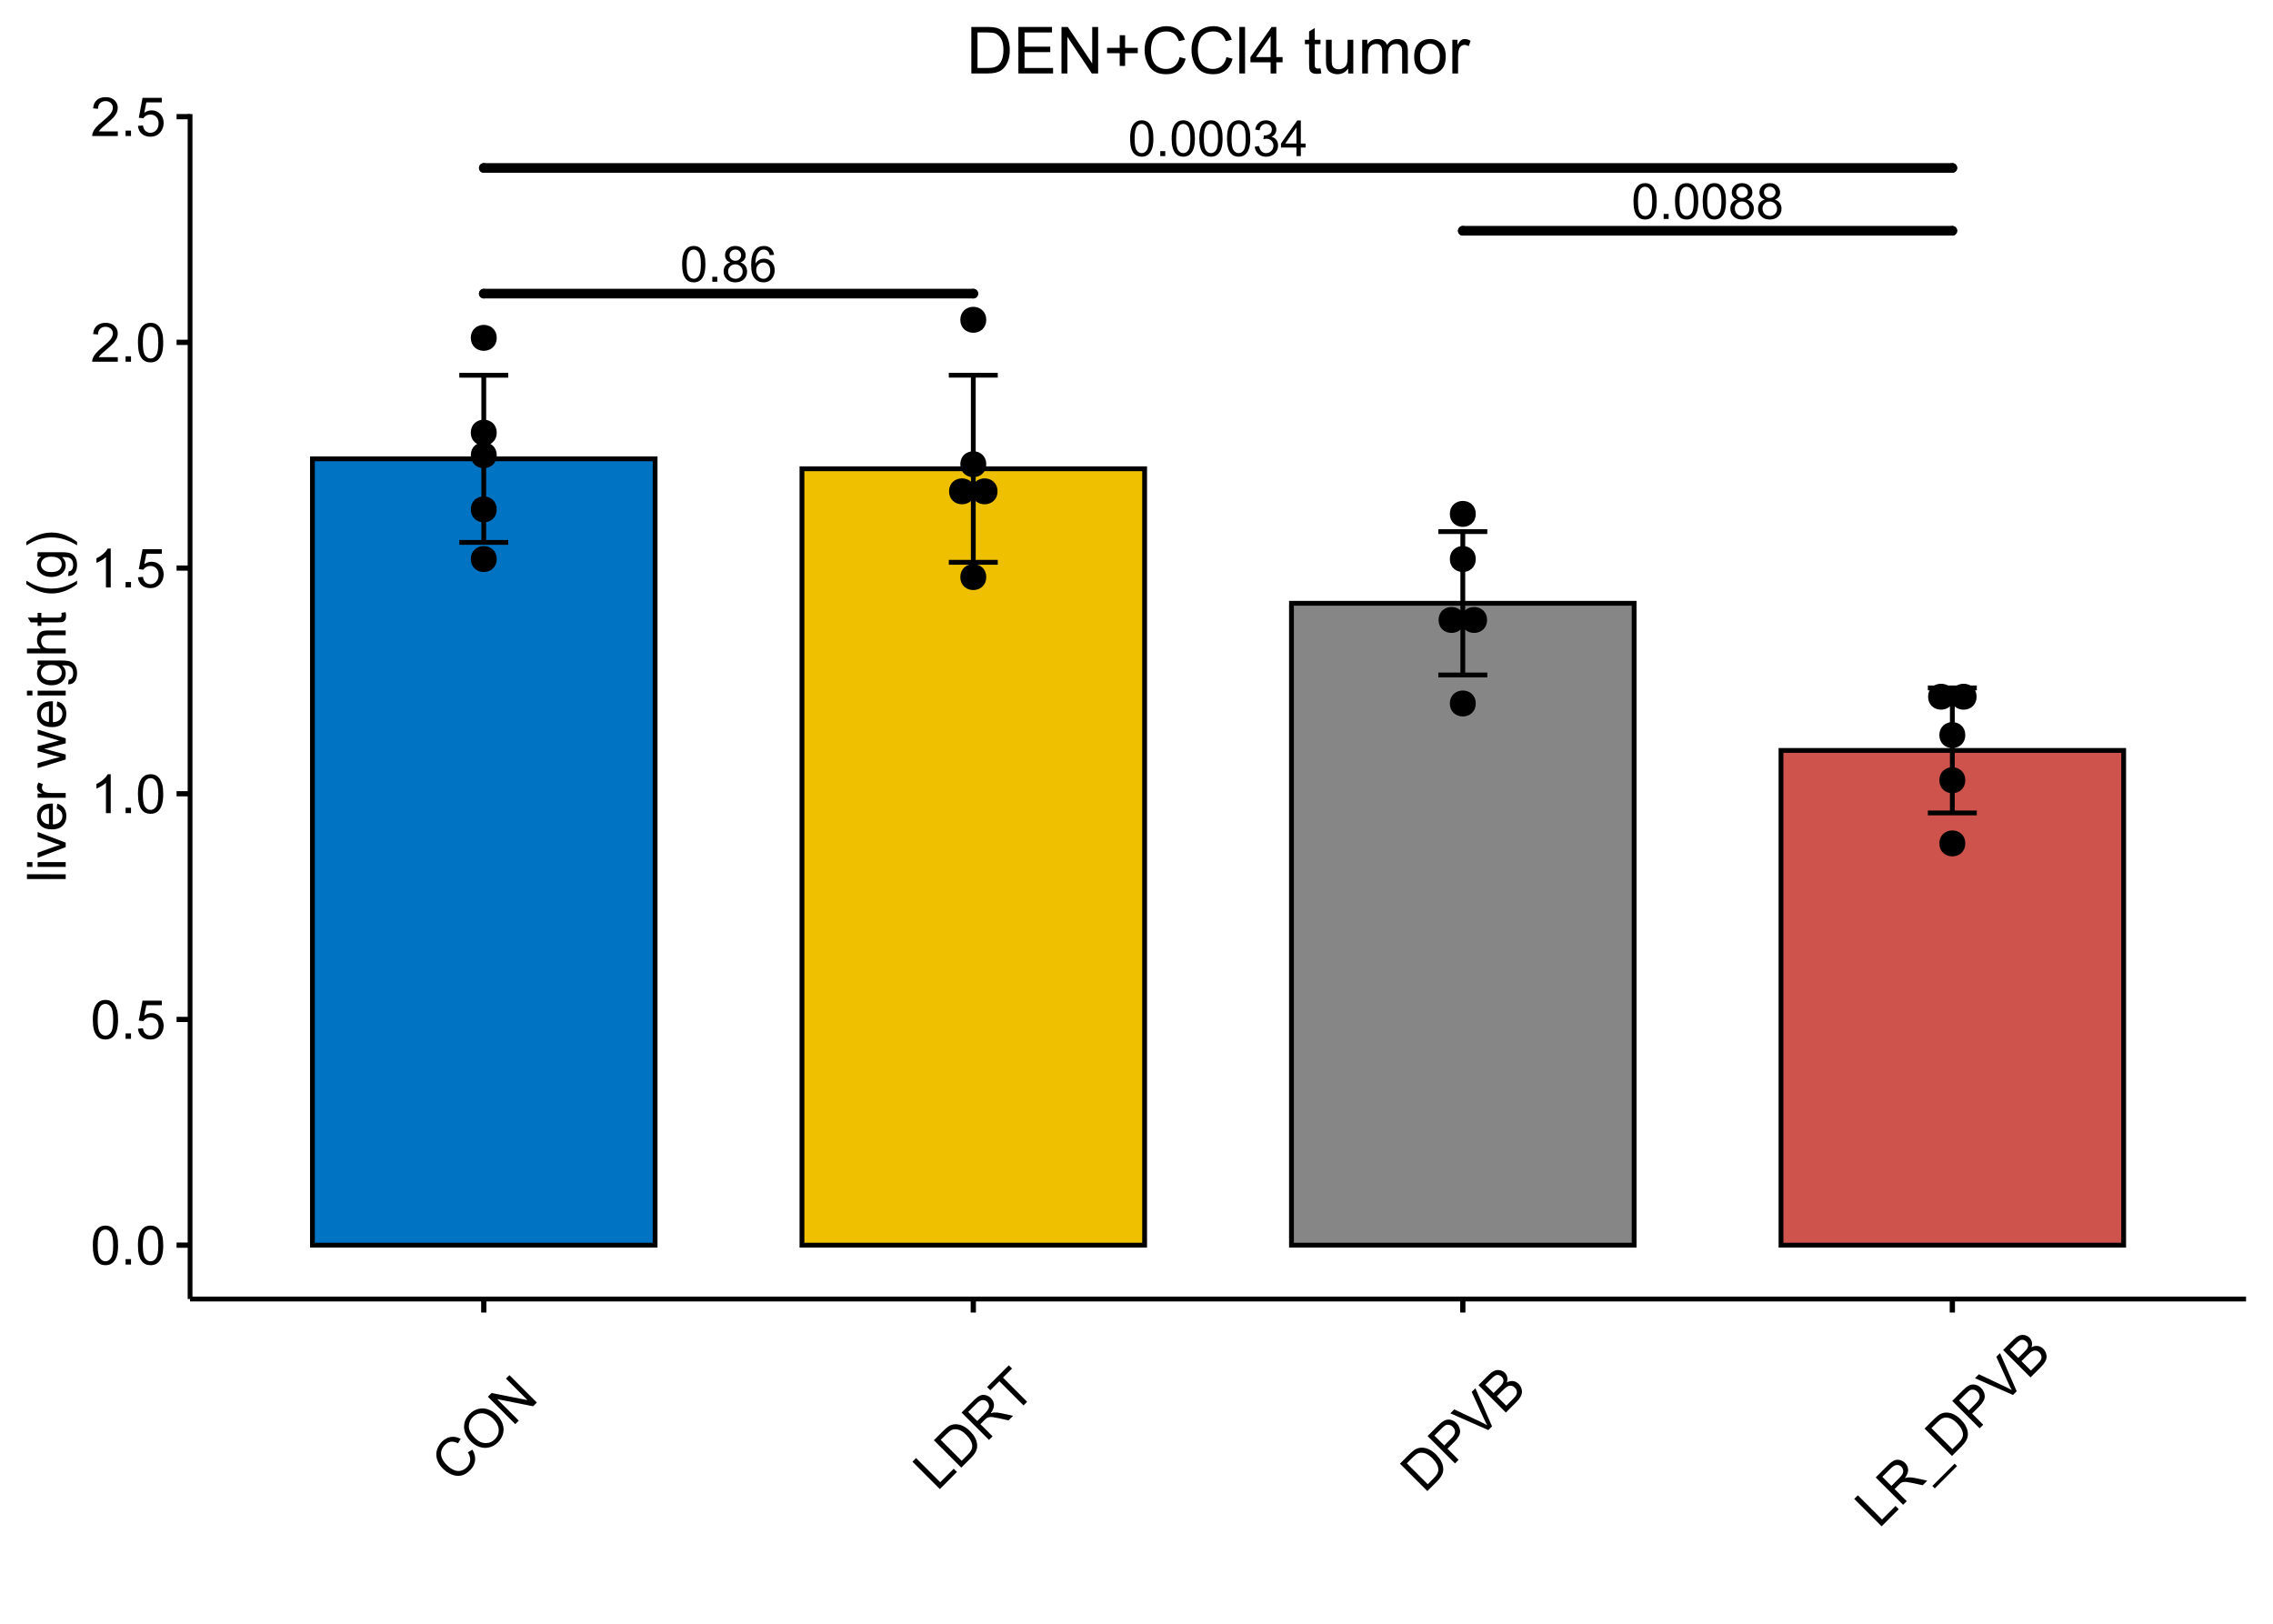 <?xml version="1.0" encoding="UTF-8"?>
<svg xmlns="http://www.w3.org/2000/svg" xmlns:xlink="http://www.w3.org/1999/xlink" width="504pt" height="360pt" viewBox="0 0 504 360" version="1.1">
<defs>
<g>
<symbol overflow="visible" id="glyph0-0">
<path style="stroke:none;" d="M 1.379 0 L 1.379 -6.898 L 6.898 -6.898 L 6.898 0 Z M 1.551 -0.172 L 6.727 -0.172 L 6.727 -6.727 L 1.551 -6.727 Z M 1.551 -0.172 "/>
</symbol>
<symbol overflow="visible" id="glyph0-1">
<path style="stroke:none;" d="M 0.457 -3.898 C 0.457 -4.828 0.551 -5.582 0.746 -6.152 C 0.934 -6.723 1.219 -7.16 1.602 -7.469 C 1.977 -7.777 2.457 -7.934 3.035 -7.934 C 3.457 -7.934 3.828 -7.848 4.148 -7.676 C 4.469 -7.504 4.73 -7.258 4.941 -6.938 C 5.145 -6.617 5.309 -6.227 5.434 -5.766 C 5.551 -5.305 5.613 -4.68 5.613 -3.898 C 5.613 -2.969 5.516 -2.223 5.324 -1.652 C 5.133 -1.082 4.848 -0.641 4.469 -0.332 C 4.09 -0.023 3.613 0.129 3.035 0.133 C 2.27 0.129 1.668 -0.141 1.238 -0.684 C 0.715 -1.34 0.457 -2.41 0.457 -3.898 Z M 1.457 -3.898 C 1.453 -2.598 1.605 -1.734 1.91 -1.309 C 2.215 -0.875 2.59 -0.66 3.035 -0.664 C 3.48 -0.66 3.852 -0.875 4.156 -1.309 C 4.457 -1.738 4.609 -2.602 4.613 -3.898 C 4.609 -5.195 4.457 -6.059 4.156 -6.488 C 3.852 -6.914 3.477 -7.129 3.023 -7.133 C 2.578 -7.129 2.223 -6.941 1.957 -6.566 C 1.621 -6.082 1.453 -5.191 1.457 -3.898 Z M 1.457 -3.898 "/>
</symbol>
<symbol overflow="visible" id="glyph0-2">
<path style="stroke:none;" d="M 1.004 0 L 1.004 -1.105 L 2.109 -1.105 L 2.109 0 Z M 1.004 0 "/>
</symbol>
<symbol overflow="visible" id="glyph0-3">
<path style="stroke:none;" d="M 1.953 -4.285 C 1.547 -4.43 1.25 -4.641 1.055 -4.914 C 0.859 -5.184 0.762 -5.512 0.766 -5.898 C 0.762 -6.469 0.969 -6.949 1.383 -7.344 C 1.797 -7.734 2.348 -7.934 3.035 -7.934 C 3.723 -7.934 4.277 -7.73 4.699 -7.332 C 5.121 -6.93 5.332 -6.445 5.332 -5.871 C 5.332 -5.504 5.234 -5.184 5.043 -4.914 C 4.848 -4.641 4.555 -4.43 4.168 -4.285 C 4.648 -4.121 5.02 -3.867 5.273 -3.52 C 5.527 -3.164 5.652 -2.742 5.656 -2.258 C 5.652 -1.578 5.414 -1.012 4.938 -0.555 C 4.457 -0.098 3.828 0.129 3.051 0.133 C 2.27 0.129 1.641 -0.098 1.164 -0.559 C 0.684 -1.016 0.445 -1.594 0.449 -2.285 C 0.445 -2.797 0.574 -3.227 0.84 -3.574 C 1.098 -3.922 1.469 -4.156 1.953 -4.285 Z M 1.758 -5.93 C 1.758 -5.555 1.875 -5.246 2.117 -5.012 C 2.355 -4.77 2.668 -4.652 3.055 -4.656 C 3.426 -4.652 3.734 -4.77 3.973 -5.008 C 4.211 -5.242 4.328 -5.531 4.332 -5.875 C 4.328 -6.23 4.207 -6.531 3.961 -6.773 C 3.715 -7.016 3.41 -7.137 3.047 -7.137 C 2.676 -7.137 2.367 -7.016 2.125 -6.781 C 1.879 -6.539 1.758 -6.258 1.758 -5.93 Z M 1.445 -2.281 C 1.441 -2 1.508 -1.734 1.641 -1.477 C 1.773 -1.219 1.969 -1.016 2.227 -0.875 C 2.484 -0.73 2.762 -0.66 3.062 -0.664 C 3.523 -0.66 3.906 -0.809 4.211 -1.109 C 4.512 -1.406 4.664 -1.785 4.664 -2.246 C 4.664 -2.711 4.508 -3.098 4.195 -3.406 C 3.883 -3.707 3.492 -3.859 3.031 -3.863 C 2.57 -3.859 2.191 -3.711 1.895 -3.41 C 1.59 -3.109 1.441 -2.73 1.445 -2.281 Z M 1.445 -2.281 "/>
</symbol>
<symbol overflow="visible" id="glyph0-4">
<path style="stroke:none;" d="M 5.492 -5.969 L 4.527 -5.891 C 4.438 -6.27 4.316 -6.547 4.16 -6.723 C 3.898 -6.996 3.574 -7.137 3.191 -7.137 C 2.879 -7.137 2.609 -7.051 2.379 -6.879 C 2.07 -6.652 1.828 -6.324 1.652 -5.902 C 1.477 -5.473 1.383 -4.863 1.379 -4.074 C 1.609 -4.426 1.895 -4.691 2.234 -4.867 C 2.57 -5.035 2.926 -5.121 3.301 -5.125 C 3.941 -5.121 4.492 -4.883 4.949 -4.41 C 5.402 -3.934 5.629 -3.32 5.633 -2.566 C 5.629 -2.066 5.523 -1.602 5.312 -1.18 C 5.098 -0.75 4.805 -0.426 4.43 -0.203 C 4.055 0.02 3.629 0.129 3.16 0.133 C 2.348 0.129 1.688 -0.164 1.18 -0.758 C 0.664 -1.348 0.41 -2.328 0.414 -3.699 C 0.41 -5.223 0.691 -6.332 1.262 -7.027 C 1.75 -7.629 2.414 -7.934 3.25 -7.934 C 3.871 -7.934 4.379 -7.758 4.777 -7.41 C 5.172 -7.062 5.41 -6.582 5.492 -5.969 Z M 1.531 -2.559 C 1.527 -2.223 1.598 -1.902 1.742 -1.602 C 1.883 -1.293 2.082 -1.062 2.34 -0.902 C 2.59 -0.742 2.859 -0.66 3.145 -0.664 C 3.551 -0.66 3.902 -0.828 4.199 -1.16 C 4.492 -1.488 4.641 -1.938 4.641 -2.508 C 4.641 -3.051 4.492 -3.48 4.203 -3.797 C 3.91 -4.109 3.547 -4.266 3.105 -4.27 C 2.668 -4.266 2.293 -4.109 1.988 -3.797 C 1.68 -3.48 1.527 -3.066 1.531 -2.559 Z M 1.531 -2.559 "/>
</symbol>
<symbol overflow="visible" id="glyph0-5">
<path style="stroke:none;" d="M 0.465 -2.086 L 1.434 -2.215 C 1.543 -1.664 1.73 -1.266 2 -1.027 C 2.266 -0.781 2.594 -0.66 2.98 -0.664 C 3.434 -0.66 3.82 -0.82 4.137 -1.137 C 4.449 -1.453 4.605 -1.844 4.609 -2.312 C 4.605 -2.754 4.461 -3.121 4.172 -3.414 C 3.879 -3.699 3.508 -3.844 3.062 -3.848 C 2.875 -3.844 2.648 -3.809 2.379 -3.742 L 2.484 -4.594 C 2.547 -4.586 2.598 -4.582 2.641 -4.582 C 3.051 -4.582 3.422 -4.688 3.758 -4.906 C 4.086 -5.117 4.254 -5.449 4.254 -5.902 C 4.254 -6.254 4.133 -6.551 3.891 -6.785 C 3.648 -7.02 3.336 -7.137 2.961 -7.137 C 2.578 -7.137 2.266 -7.016 2.016 -6.781 C 1.766 -6.539 1.602 -6.184 1.531 -5.715 L 0.562 -5.887 C 0.68 -6.535 0.945 -7.039 1.367 -7.398 C 1.785 -7.754 2.309 -7.934 2.938 -7.934 C 3.367 -7.934 3.766 -7.84 4.129 -7.656 C 4.488 -7.469 4.766 -7.215 4.961 -6.898 C 5.152 -6.578 5.25 -6.242 5.25 -5.883 C 5.25 -5.539 5.156 -5.227 4.973 -4.945 C 4.789 -4.664 4.52 -4.441 4.16 -4.281 C 4.629 -4.168 4.992 -3.941 5.25 -3.605 C 5.508 -3.262 5.637 -2.84 5.637 -2.336 C 5.637 -1.645 5.383 -1.059 4.883 -0.578 C 4.375 -0.098 3.742 0.141 2.977 0.141 C 2.281 0.141 1.703 -0.066 1.246 -0.48 C 0.789 -0.895 0.527 -1.43 0.465 -2.086 Z M 0.465 -2.086 "/>
</symbol>
<symbol overflow="visible" id="glyph0-6">
<path style="stroke:none;" d="M 3.57 0 L 3.57 -1.891 L 0.141 -1.891 L 0.141 -2.781 L 3.746 -7.902 L 4.539 -7.902 L 4.539 -2.781 L 5.605 -2.781 L 5.605 -1.891 L 4.539 -1.891 L 4.539 0 Z M 3.57 -2.781 L 3.57 -6.344 L 1.094 -2.781 Z M 3.57 -2.781 "/>
</symbol>
<symbol overflow="visible" id="glyph1-0">
<path style="stroke:none;" d="M 1.5 0 L 1.5 -7.5 L 7.5 -7.5 L 7.5 0 Z M 1.688 -0.188 L 7.312 -0.188 L 7.312 -7.312 L 1.688 -7.312 Z M 1.688 -0.188 "/>
</symbol>
<symbol overflow="visible" id="glyph1-1">
<path style="stroke:none;" d="M 0.5 -4.234 C 0.496 -5.246 0.602 -6.062 0.812 -6.688 C 1.02 -7.305 1.328 -7.785 1.742 -8.121 C 2.148 -8.457 2.668 -8.625 3.297 -8.625 C 3.758 -8.625 4.164 -8.531 4.512 -8.348 C 4.855 -8.16 5.141 -7.891 5.371 -7.543 C 5.594 -7.191 5.773 -6.766 5.906 -6.266 C 6.035 -5.762 6.098 -5.086 6.102 -4.234 C 6.098 -3.227 5.996 -2.414 5.789 -1.797 C 5.578 -1.176 5.266 -0.695 4.859 -0.359 C 4.445 -0.02 3.926 0.145 3.297 0.148 C 2.465 0.145 1.816 -0.148 1.348 -0.742 C 0.781 -1.457 0.496 -2.621 0.5 -4.234 Z M 1.582 -4.234 C 1.582 -2.824 1.746 -1.887 2.074 -1.418 C 2.402 -0.949 2.809 -0.715 3.297 -0.719 C 3.777 -0.715 4.184 -0.949 4.52 -1.422 C 4.848 -1.887 5.016 -2.824 5.016 -4.234 C 5.016 -5.648 4.848 -6.59 4.52 -7.055 C 4.184 -7.516 3.773 -7.746 3.289 -7.75 C 2.801 -7.746 2.414 -7.543 2.125 -7.137 C 1.762 -6.613 1.582 -5.645 1.582 -4.234 Z M 1.582 -4.234 "/>
</symbol>
<symbol overflow="visible" id="glyph1-2">
<path style="stroke:none;" d="M 1.09 0 L 1.09 -1.203 L 2.289 -1.203 L 2.289 0 Z M 1.09 0 "/>
</symbol>
<symbol overflow="visible" id="glyph1-3">
<path style="stroke:none;" d="M 0.5 -2.25 L 1.605 -2.344 C 1.684 -1.805 1.871 -1.398 2.176 -1.125 C 2.473 -0.852 2.836 -0.715 3.258 -0.719 C 3.766 -0.715 4.195 -0.906 4.547 -1.293 C 4.898 -1.672 5.074 -2.18 5.074 -2.82 C 5.074 -3.414 4.902 -3.891 4.566 -4.242 C 4.227 -4.59 3.785 -4.762 3.242 -4.766 C 2.898 -4.762 2.594 -4.684 2.32 -4.531 C 2.047 -4.375 1.832 -4.176 1.676 -3.93 L 0.688 -4.062 L 1.516 -8.473 L 5.789 -8.473 L 5.789 -7.465 L 2.359 -7.465 L 1.898 -5.156 C 2.414 -5.516 2.953 -5.695 3.523 -5.695 C 4.27 -5.695 4.902 -5.434 5.422 -4.914 C 5.934 -4.395 6.191 -3.727 6.195 -2.914 C 6.191 -2.133 5.965 -1.461 5.516 -0.898 C 4.961 -0.199 4.211 0.145 3.258 0.148 C 2.477 0.145 1.836 -0.07 1.344 -0.508 C 0.844 -0.941 0.562 -1.523 0.5 -2.25 Z M 0.5 -2.25 "/>
</symbol>
<symbol overflow="visible" id="glyph1-4">
<path style="stroke:none;" d="M 4.469 0 L 3.414 0 L 3.414 -6.719 C 3.16 -6.477 2.828 -6.234 2.414 -5.996 C 2 -5.75 1.629 -5.57 1.305 -5.449 L 1.305 -6.469 C 1.895 -6.742 2.41 -7.078 2.852 -7.477 C 3.293 -7.871 3.605 -8.254 3.789 -8.625 L 4.469 -8.625 Z M 4.469 0 "/>
</symbol>
<symbol overflow="visible" id="glyph1-5">
<path style="stroke:none;" d="M 6.039 -1.016 L 6.039 0 L 0.363 0 C 0.355 -0.254 0.395 -0.496 0.484 -0.734 C 0.629 -1.117 0.859 -1.5 1.18 -1.875 C 1.492 -2.25 1.953 -2.684 2.562 -3.176 C 3.492 -3.941 4.125 -4.547 4.453 -4.992 C 4.781 -5.438 4.945 -5.859 4.945 -6.266 C 4.945 -6.68 4.793 -7.031 4.496 -7.32 C 4.191 -7.602 3.805 -7.746 3.328 -7.75 C 2.82 -7.746 2.414 -7.594 2.109 -7.293 C 1.805 -6.984 1.648 -6.562 1.648 -6.031 L 0.562 -6.141 C 0.633 -6.945 0.91 -7.559 1.398 -7.988 C 1.879 -8.41 2.531 -8.625 3.352 -8.625 C 4.172 -8.625 4.824 -8.395 5.309 -7.938 C 5.789 -7.48 6.027 -6.914 6.031 -6.242 C 6.027 -5.895 5.957 -5.559 5.82 -5.227 C 5.676 -4.891 5.441 -4.539 5.117 -4.176 C 4.789 -3.805 4.25 -3.301 3.492 -2.664 C 2.859 -2.129 2.453 -1.77 2.273 -1.582 C 2.094 -1.395 1.945 -1.203 1.828 -1.016 Z M 6.039 -1.016 "/>
</symbol>
<symbol overflow="visible" id="glyph2-0">
<path style="stroke:none;" d="M 1.062 -1.062 L -4.242 -6.363 L 0 -10.605 L 5.305 -5.305 Z M 1.062 -1.324 L 5.039 -5.305 L 0 -10.34 L -3.977 -6.363 Z M 1.062 -1.324 "/>
</symbol>
<symbol overflow="visible" id="glyph2-1">
<path style="stroke:none;" d="M 2.859 -7.117 L 3.867 -7.719 C 4.355 -6.887 4.555 -6.082 4.465 -5.297 C 4.371 -4.512 4.008 -3.801 3.379 -3.172 C 2.723 -2.516 2.059 -2.117 1.383 -1.977 C 0.703 -1.828 0.008 -1.902 -0.711 -2.199 C -1.426 -2.488 -2.078 -2.926 -2.66 -3.504 C -3.293 -4.137 -3.723 -4.809 -3.953 -5.523 C -4.18 -6.234 -4.191 -6.938 -3.992 -7.629 C -3.789 -8.316 -3.422 -8.93 -2.887 -9.469 C -2.277 -10.074 -1.613 -10.43 -0.891 -10.535 C -0.168 -10.641 0.555 -10.492 1.281 -10.098 L 0.676 -9.121 C 0.09 -9.418 -0.434 -9.535 -0.902 -9.469 C -1.371 -9.402 -1.809 -9.164 -2.215 -8.762 C -2.684 -8.293 -2.961 -7.793 -3.051 -7.254 C -3.141 -6.715 -3.062 -6.191 -2.812 -5.691 C -2.562 -5.184 -2.234 -4.734 -1.836 -4.34 C -1.316 -3.82 -0.793 -3.445 -0.258 -3.211 C 0.277 -2.977 0.797 -2.922 1.309 -3.047 C 1.812 -3.172 2.254 -3.422 2.625 -3.797 C 3.074 -4.242 3.324 -4.75 3.379 -5.328 C 3.43 -5.898 3.258 -6.496 2.859 -7.117 Z M 2.859 -7.117 "/>
</symbol>
<symbol overflow="visible" id="glyph2-2">
<path style="stroke:none;" d="M -2.547 -3.367 C -3.551 -4.371 -4.07 -5.43 -4.102 -6.547 C -4.133 -7.656 -3.719 -8.641 -2.863 -9.5 C -2.301 -10.055 -1.66 -10.426 -0.945 -10.613 C -0.227 -10.793 0.484 -10.766 1.203 -10.523 C 1.914 -10.281 2.578 -9.855 3.191 -9.246 C 3.805 -8.629 4.23 -7.953 4.469 -7.223 C 4.707 -6.484 4.723 -5.766 4.52 -5.062 C 4.309 -4.355 3.941 -3.738 3.418 -3.211 C 2.84 -2.637 2.191 -2.262 1.469 -2.09 C 0.742 -1.914 0.027 -1.949 -0.684 -2.199 C -1.391 -2.441 -2.012 -2.832 -2.547 -3.367 Z M -1.707 -4.184 C -0.973 -3.449 -0.203 -3.066 0.613 -3.043 C 1.426 -3.012 2.129 -3.297 2.727 -3.895 C 3.328 -4.496 3.613 -5.207 3.582 -6.023 C 3.543 -6.84 3.137 -7.637 2.359 -8.422 C 1.863 -8.914 1.348 -9.262 0.812 -9.465 C 0.273 -9.664 -0.254 -9.707 -0.777 -9.59 C -1.301 -9.469 -1.766 -9.211 -2.168 -8.812 C -2.734 -8.242 -3.027 -7.555 -3.047 -6.758 C -3.066 -5.953 -2.617 -5.098 -1.707 -4.184 Z M -1.707 -4.184 "/>
</symbol>
<symbol overflow="visible" id="glyph2-3">
<path style="stroke:none;" d="M 0.645 -0.645 L -5.426 -6.719 L -4.602 -7.543 L 3.355 -5.965 L -1.414 -10.734 L -0.641 -11.504 L 5.434 -5.434 L 4.605 -4.605 L -3.355 -6.191 L 1.418 -1.418 Z M 0.645 -0.645 "/>
</symbol>
<symbol overflow="visible" id="glyph2-4">
<path style="stroke:none;" d="M 0.621 -0.621 L -5.453 -6.695 L -4.648 -7.5 L 0.707 -2.141 L 3.699 -5.133 L 4.418 -4.418 Z M 0.621 -0.621 "/>
</symbol>
<symbol overflow="visible" id="glyph2-5">
<path style="stroke:none;" d="M 0.656 -0.656 L -5.418 -6.73 L -3.328 -8.82 C -2.852 -9.289 -2.461 -9.621 -2.16 -9.816 C -1.727 -10.082 -1.285 -10.234 -0.832 -10.27 C -0.242 -10.316 0.34 -10.211 0.922 -9.949 C 1.5 -9.688 2.062 -9.285 2.605 -8.746 C 3.062 -8.281 3.418 -7.82 3.668 -7.359 C 3.918 -6.895 4.074 -6.461 4.141 -6.059 C 4.203 -5.656 4.203 -5.285 4.137 -4.953 C 4.07 -4.617 3.93 -4.277 3.719 -3.926 C 3.504 -3.574 3.215 -3.215 2.848 -2.848 Z M 0.742 -2.176 L 2.039 -3.473 C 2.438 -3.871 2.711 -4.223 2.867 -4.527 C 3.016 -4.828 3.094 -5.113 3.098 -5.387 C 3.094 -5.762 2.984 -6.168 2.773 -6.598 C 2.555 -7.027 2.219 -7.469 1.766 -7.93 C 1.125 -8.562 0.535 -8.949 -0.012 -9.082 C -0.559 -9.215 -1.039 -9.188 -1.457 -9.008 C -1.754 -8.871 -2.141 -8.566 -2.621 -8.09 L -3.898 -6.816 Z M 0.742 -2.176 "/>
</symbol>
<symbol overflow="visible" id="glyph2-6">
<path style="stroke:none;" d="M 0.668 -0.668 L -5.406 -6.742 L -2.715 -9.434 C -2.168 -9.973 -1.703 -10.328 -1.316 -10.504 C -0.922 -10.676 -0.504 -10.707 -0.062 -10.602 C 0.383 -10.492 0.77 -10.273 1.105 -9.941 C 1.535 -9.508 1.758 -9.004 1.777 -8.43 C 1.789 -7.855 1.547 -7.238 1.047 -6.574 C 1.359 -6.684 1.621 -6.742 1.836 -6.758 C 2.281 -6.773 2.773 -6.727 3.309 -6.617 L 6.02 -6.02 L 5.008 -5.008 L 2.941 -5.469 C 2.34 -5.594 1.867 -5.68 1.523 -5.727 C 1.18 -5.766 0.906 -5.766 0.711 -5.723 C 0.508 -5.68 0.332 -5.613 0.184 -5.52 C 0.066 -5.445 -0.09 -5.305 -0.293 -5.102 L -1.227 -4.168 L 1.473 -1.473 Z M -1.922 -4.863 L -0.195 -6.594 C 0.172 -6.957 0.418 -7.281 0.551 -7.566 C 0.684 -7.848 0.719 -8.129 0.66 -8.402 C 0.598 -8.676 0.469 -8.91 0.277 -9.109 C -0.012 -9.395 -0.348 -9.527 -0.742 -9.508 C -1.137 -9.48 -1.559 -9.242 -2.008 -8.797 L -3.934 -6.875 Z M -1.922 -4.863 "/>
</symbol>
<symbol overflow="visible" id="glyph2-7">
<path style="stroke:none;" d="M 2.199 -2.199 L -3.156 -7.559 L -5.16 -5.555 L -5.875 -6.273 L -1.062 -11.086 L -0.344 -10.371 L -2.352 -8.359 L 3.004 -3.004 Z M 2.199 -2.199 "/>
</symbol>
<symbol overflow="visible" id="glyph2-8">
<path style="stroke:none;" d="M 0.656 -0.656 L -5.418 -6.73 L -3.129 -9.02 C -2.723 -9.418 -2.395 -9.707 -2.145 -9.887 C -1.797 -10.129 -1.453 -10.285 -1.113 -10.352 C -0.77 -10.41 -0.41 -10.375 -0.039 -10.25 C 0.336 -10.117 0.672 -9.906 0.973 -9.609 C 1.488 -9.09 1.762 -8.484 1.793 -7.801 C 1.82 -7.113 1.402 -6.344 0.547 -5.484 L -1.012 -3.93 L 1.457 -1.457 Z M -1.727 -4.645 L -0.156 -6.215 C 0.363 -6.73 0.633 -7.195 0.656 -7.609 C 0.68 -8.02 0.516 -8.402 0.168 -8.754 C -0.086 -9.008 -0.363 -9.16 -0.676 -9.215 C -0.98 -9.266 -1.27 -9.215 -1.543 -9.066 C -1.707 -8.965 -1.977 -8.734 -2.344 -8.371 L -3.898 -6.816 Z M -1.727 -4.645 "/>
</symbol>
<symbol overflow="visible" id="glyph2-9">
<path style="stroke:none;" d="M 2.391 -2.391 L -6.035 -6.109 L -5.168 -6.98 L 0.824 -4.148 C 1.305 -3.922 1.742 -3.695 2.137 -3.473 C 1.898 -3.895 1.676 -4.336 1.473 -4.793 L -1.301 -10.848 L -0.48 -11.668 L 3.215 -3.215 Z M 2.391 -2.391 "/>
</symbol>
<symbol overflow="visible" id="glyph2-10">
<path style="stroke:none;" d="M 0.621 -0.621 L -5.453 -6.695 L -3.172 -8.973 C -2.703 -9.434 -2.27 -9.746 -1.871 -9.906 C -1.465 -10.059 -1.059 -10.09 -0.645 -9.996 C -0.23 -9.898 0.113 -9.711 0.395 -9.434 C 0.648 -9.172 0.824 -8.855 0.914 -8.488 C 1 -8.117 0.973 -7.719 0.832 -7.297 C 1.309 -7.555 1.773 -7.656 2.23 -7.594 C 2.688 -7.531 3.094 -7.32 3.445 -6.969 C 3.73 -6.68 3.934 -6.355 4.059 -5.996 C 4.18 -5.629 4.219 -5.293 4.18 -4.984 C 4.133 -4.672 4.012 -4.352 3.816 -4.02 C 3.613 -3.684 3.32 -3.32 2.938 -2.938 Z M -2.098 -4.945 L -0.781 -6.262 C -0.422 -6.613 -0.191 -6.891 -0.086 -7.098 C 0.059 -7.359 0.109 -7.613 0.07 -7.859 C 0.031 -8.102 -0.09 -8.332 -0.301 -8.547 C -0.5 -8.746 -0.727 -8.875 -0.98 -8.934 C -1.227 -8.988 -1.469 -8.957 -1.707 -8.836 C -1.941 -8.711 -2.281 -8.43 -2.719 -7.996 L -3.934 -6.781 Z M 0.707 -2.141 L 2.223 -3.656 C 2.477 -3.914 2.648 -4.105 2.738 -4.23 C 2.887 -4.449 2.988 -4.656 3.035 -4.859 C 3.082 -5.059 3.07 -5.273 3.004 -5.504 C 2.938 -5.73 2.809 -5.941 2.613 -6.137 C 2.387 -6.359 2.129 -6.5 1.848 -6.551 C 1.562 -6.602 1.285 -6.559 1.016 -6.422 C 0.738 -6.281 0.41 -6.016 0.023 -5.633 L -1.379 -4.23 Z M 0.707 -2.141 "/>
</symbol>
<symbol overflow="visible" id="glyph2-11">
<path style="stroke:none;" d="M 1.559 1.816 L 1.02 1.277 L 5.961 -3.668 L 6.5 -3.129 Z M 1.559 1.816 "/>
</symbol>
<symbol overflow="visible" id="glyph3-0">
<path style="stroke:none;" d="M 0 -1.5 L -7.5 -1.5 L -7.5 -7.5 L 0 -7.5 Z M -0.188 -1.688 L -0.188 -7.312 L -7.312 -7.312 L -7.312 -1.688 Z M -0.188 -1.688 "/>
</symbol>
<symbol overflow="visible" id="glyph3-1">
<path style="stroke:none;" d="M 0 -0.766 L -8.59 -0.77 L -8.59 -1.824 L 0 -1.82 Z M 0 -0.766 "/>
</symbol>
<symbol overflow="visible" id="glyph3-2">
<path style="stroke:none;" d="M -7.375 -0.797 L -8.59 -0.797 L -8.59 -1.852 L -7.375 -1.852 Z M 0 -0.797 L -6.223 -0.797 L -6.223 -1.852 L 0 -1.852 Z M 0 -0.797 "/>
</symbol>
<symbol overflow="visible" id="glyph3-3">
<path style="stroke:none;" d="M 0 -2.52 L -6.223 -0.152 L -6.223 -1.266 L -2.496 -2.602 C -2.09 -2.746 -1.672 -2.879 -1.242 -3 C -1.57 -3.094 -1.965 -3.223 -2.426 -3.391 L -6.223 -4.773 L -6.223 -5.859 L 0 -3.504 Z M 0 -2.52 "/>
</symbol>
<symbol overflow="visible" id="glyph3-4">
<path style="stroke:none;" d="M -2.004 -5.051 L -1.867 -6.141 C -1.23 -5.969 -0.738 -5.648 -0.387 -5.184 C -0.035 -4.719 0.141 -4.125 0.141 -3.406 C 0.141 -2.492 -0.137 -1.77 -0.699 -1.238 C -1.254 -0.703 -2.043 -0.438 -3.059 -0.441 C -4.105 -0.438 -4.918 -0.707 -5.496 -1.25 C -6.074 -1.785 -6.363 -2.484 -6.363 -3.348 C -6.363 -4.176 -6.078 -4.855 -5.512 -5.383 C -4.945 -5.91 -4.148 -6.176 -3.121 -6.176 C -3.055 -6.176 -2.961 -6.172 -2.84 -6.172 L -2.844 -1.531 C -2.156 -1.566 -1.633 -1.762 -1.27 -2.109 C -0.906 -2.457 -0.727 -2.891 -0.727 -3.41 C -0.727 -3.797 -0.828 -4.125 -1.031 -4.402 C -1.234 -4.672 -1.559 -4.891 -2.004 -5.051 Z M -3.711 -1.59 L -3.707 -5.062 C -4.227 -5.016 -4.621 -4.883 -4.887 -4.664 C -5.293 -4.328 -5.496 -3.891 -5.496 -3.359 C -5.496 -2.871 -5.332 -2.465 -5.008 -2.137 C -4.684 -1.805 -4.25 -1.621 -3.711 -1.59 Z M -3.711 -1.59 "/>
</symbol>
<symbol overflow="visible" id="glyph3-5">
<path style="stroke:none;" d="M 0 -0.781 L -6.223 -0.781 L -6.223 -1.73 L -5.281 -1.73 C -5.719 -1.969 -6.012 -2.191 -6.152 -2.398 C -6.293 -2.602 -6.363 -2.828 -6.363 -3.078 C -6.363 -3.43 -6.25 -3.793 -6.023 -4.16 L -5.047 -3.797 C -5.195 -3.539 -5.273 -3.281 -5.273 -3.023 C -5.273 -2.793 -5.203 -2.586 -5.066 -2.402 C -4.926 -2.219 -4.734 -2.086 -4.488 -2.012 C -4.113 -1.891 -3.703 -1.832 -3.258 -1.836 L 0 -1.836 Z M 0 -0.781 "/>
</symbol>
<symbol overflow="visible" id="glyph3-6">
<path style="stroke:none;" d=""/>
</symbol>
<symbol overflow="visible" id="glyph3-7">
<path style="stroke:none;" d="M 0 -1.938 L -6.223 -0.035 L -6.223 -1.125 L -2.633 -2.117 L -1.293 -2.484 C -1.359 -2.5 -1.789 -2.605 -2.578 -2.805 L -6.223 -3.797 L -6.223 -4.883 L -2.613 -5.812 L -1.422 -6.125 L -2.625 -6.48 L -6.223 -7.547 L -6.223 -8.57 L 0 -6.625 L 0 -5.531 L -3.727 -4.539 L -4.789 -4.301 L 0 -3.039 Z M 0 -1.938 "/>
</symbol>
<symbol overflow="visible" id="glyph3-8">
<path style="stroke:none;" d="M 0.516 -0.598 L 0.668 -1.625 C 0.98 -1.664 1.211 -1.785 1.359 -1.98 C 1.555 -2.242 1.652 -2.598 1.652 -3.055 C 1.652 -3.539 1.555 -3.918 1.359 -4.184 C 1.164 -4.449 0.891 -4.629 0.539 -4.723 C 0.324 -4.777 -0.125 -4.801 -0.812 -4.797 C -0.27 -4.336 0 -3.762 0 -3.078 C 0 -2.219 -0.309 -1.559 -0.926 -1.09 C -1.543 -0.621 -2.281 -0.387 -3.148 -0.387 C -3.738 -0.387 -4.285 -0.492 -4.789 -0.707 C -5.289 -0.922 -5.68 -1.234 -5.953 -1.645 C -6.227 -2.051 -6.363 -2.531 -6.363 -3.082 C -6.363 -3.816 -6.066 -4.422 -5.473 -4.898 L -6.223 -4.898 L -6.223 -5.871 L -0.844 -5.871 C 0.125 -5.871 0.809 -5.77 1.215 -5.574 C 1.617 -5.375 1.938 -5.062 2.176 -4.637 C 2.406 -4.207 2.523 -3.684 2.523 -3.059 C 2.52 -2.316 2.352 -1.715 2.023 -1.258 C 1.688 -0.801 1.188 -0.582 0.516 -0.598 Z M -3.223 -1.473 C -2.406 -1.469 -1.809 -1.633 -1.434 -1.957 C -1.055 -2.281 -0.867 -2.688 -0.871 -3.176 C -0.867 -3.66 -1.055 -4.066 -1.43 -4.395 C -1.805 -4.723 -2.391 -4.887 -3.188 -4.887 C -3.945 -4.887 -4.52 -4.715 -4.91 -4.379 C -5.297 -4.039 -5.488 -3.633 -5.492 -3.16 C -5.488 -2.688 -5.297 -2.289 -4.918 -1.965 C -4.535 -1.633 -3.973 -1.469 -3.223 -1.473 Z M -3.223 -1.473 "/>
</symbol>
<symbol overflow="visible" id="glyph3-9">
<path style="stroke:none;" d="M 0 -0.789 L -8.59 -0.793 L -8.59 -1.848 L -5.508 -1.848 C -6.078 -2.336 -6.363 -2.957 -6.363 -3.711 C -6.363 -4.164 -6.27 -4.566 -6.09 -4.91 C -5.906 -5.25 -5.656 -5.492 -5.34 -5.641 C -5.016 -5.785 -4.551 -5.859 -3.941 -5.859 L 0 -5.859 L 0 -4.805 L -3.941 -4.805 C -4.469 -4.805 -4.852 -4.688 -5.094 -4.461 C -5.328 -4.227 -5.449 -3.906 -5.453 -3.492 C -5.449 -3.18 -5.367 -2.883 -5.211 -2.609 C -5.047 -2.332 -4.828 -2.137 -4.551 -2.023 C -4.273 -1.902 -3.891 -1.844 -3.406 -1.848 L 0 -1.844 Z M 0 -0.789 "/>
</symbol>
<symbol overflow="visible" id="glyph3-10">
<path style="stroke:none;" d="M -0.941 -3.094 L -0.012 -3.246 C 0.051 -2.949 0.082 -2.684 0.082 -2.449 C 0.082 -2.066 0.023 -1.77 -0.098 -1.559 C -0.219 -1.348 -0.379 -1.199 -0.574 -1.113 C -0.77 -1.027 -1.184 -0.984 -1.82 -0.984 L -5.402 -0.984 L -5.402 -0.211 L -6.223 -0.211 L -6.223 -0.984 L -7.766 -0.984 L -8.398 -2.035 L -6.223 -2.035 L -6.223 -3.094 L -5.402 -3.094 L -5.402 -2.035 L -1.762 -2.031 C -1.461 -2.027 -1.27 -2.047 -1.184 -2.086 C -1.098 -2.125 -1.027 -2.184 -0.977 -2.27 C -0.926 -2.352 -0.902 -2.473 -0.902 -2.633 C -0.902 -2.742 -0.914 -2.898 -0.941 -3.094 Z M -0.941 -3.094 "/>
</symbol>
<symbol overflow="visible" id="glyph3-11">
<path style="stroke:none;" d="M 2.523 -2.805 C 1.789 -2.223 0.934 -1.73 -0.051 -1.328 C -1.035 -0.926 -2.055 -0.727 -3.109 -0.727 C -4.039 -0.727 -4.93 -0.875 -5.781 -1.18 C -6.77 -1.527 -7.754 -2.07 -8.734 -2.809 L -8.734 -3.562 C -7.918 -3.09 -7.34 -2.777 -6.996 -2.625 C -6.457 -2.387 -5.895 -2.199 -5.309 -2.062 C -4.574 -1.895 -3.84 -1.809 -3.105 -1.812 C -1.223 -1.809 0.652 -2.395 2.523 -3.562 Z M 2.523 -2.805 "/>
</symbol>
<symbol overflow="visible" id="glyph3-12">
<path style="stroke:none;" d="M 2.523 -1.48 L 2.523 -0.727 C 0.652 -1.891 -1.223 -2.473 -3.105 -2.477 C -3.84 -2.477 -4.566 -2.395 -5.289 -2.227 C -5.875 -2.094 -6.438 -1.906 -6.977 -1.672 C -7.328 -1.516 -7.914 -1.203 -8.734 -0.727 L -8.734 -1.484 C -7.754 -2.215 -6.77 -2.758 -5.781 -3.113 C -4.93 -3.41 -4.039 -3.562 -3.109 -3.562 C -2.051 -3.562 -1.031 -3.359 -0.051 -2.957 C 0.934 -2.551 1.789 -2.059 2.523 -1.48 Z M 2.523 -1.48 "/>
</symbol>
<symbol overflow="visible" id="glyph4-0">
<path style="stroke:none;" d="M 1.801 0 L 1.801 -9 L 9 -9 L 9 0 Z M 2.023 -0.227 L 8.773 -0.227 L 8.773 -8.773 L 2.023 -8.773 Z M 2.023 -0.227 "/>
</symbol>
<symbol overflow="visible" id="glyph4-1">
<path style="stroke:none;" d="M 1.109 0 L 1.109 -10.309 L 4.66 -10.309 C 5.457 -10.305 6.07 -10.258 6.496 -10.16 C 7.086 -10.023 7.59 -9.777 8.008 -9.422 C 8.551 -8.961 8.957 -8.371 9.227 -7.66 C 9.496 -6.941 9.633 -6.125 9.633 -5.211 C 9.633 -4.422 9.539 -3.73 9.359 -3.129 C 9.172 -2.523 8.938 -2.023 8.656 -1.629 C 8.367 -1.23 8.055 -0.918 7.715 -0.691 C 7.375 -0.465 6.965 -0.293 6.484 -0.176 C 6.004 -0.059 5.453 0 4.832 0 Z M 2.477 -1.215 L 4.676 -1.215 C 5.355 -1.211 5.887 -1.277 6.273 -1.406 C 6.66 -1.531 6.969 -1.707 7.199 -1.941 C 7.52 -2.262 7.77 -2.695 7.953 -3.242 C 8.133 -3.785 8.227 -4.449 8.227 -5.23 C 8.227 -6.305 8.047 -7.133 7.695 -7.715 C 7.336 -8.293 6.906 -8.68 6.406 -8.879 C 6.035 -9.016 5.449 -9.086 4.641 -9.09 L 2.477 -9.09 Z M 2.477 -1.215 "/>
</symbol>
<symbol overflow="visible" id="glyph4-2">
<path style="stroke:none;" d="M 1.141 0 L 1.141 -10.309 L 8.594 -10.309 L 8.594 -9.09 L 2.504 -9.09 L 2.504 -5.934 L 8.207 -5.934 L 8.207 -4.727 L 2.504 -4.727 L 2.504 -1.215 L 8.832 -1.215 L 8.832 0 Z M 1.141 0 "/>
</symbol>
<symbol overflow="visible" id="glyph4-3">
<path style="stroke:none;" d="M 1.098 0 L 1.098 -10.309 L 2.496 -10.309 L 7.91 -2.215 L 7.91 -10.309 L 9.219 -10.309 L 9.219 0 L 7.82 0 L 2.406 -8.102 L 2.406 0 Z M 1.098 0 "/>
</symbol>
<symbol overflow="visible" id="glyph4-4">
<path style="stroke:none;" d="M 3.605 -1.668 L 3.605 -4.492 L 0.801 -4.492 L 0.801 -5.676 L 3.605 -5.676 L 3.605 -8.48 L 4.801 -8.48 L 4.801 -5.676 L 7.609 -5.676 L 7.609 -4.492 L 4.801 -4.492 L 4.801 -1.668 Z M 3.605 -1.668 "/>
</symbol>
<symbol overflow="visible" id="glyph4-5">
<path style="stroke:none;" d="M 8.465 -3.613 L 9.828 -3.27 C 9.539 -2.148 9.027 -1.293 8.285 -0.707 C 7.543 -0.117 6.633 0.176 5.562 0.176 C 4.445 0.176 3.543 -0.047 2.852 -0.5 C 2.152 -0.949 1.621 -1.605 1.262 -2.465 C 0.895 -3.32 0.715 -4.242 0.719 -5.23 C 0.715 -6.301 0.918 -7.238 1.332 -8.039 C 1.738 -8.836 2.324 -9.441 3.082 -9.859 C 3.84 -10.273 4.672 -10.48 5.582 -10.484 C 6.609 -10.48 7.477 -10.219 8.184 -9.695 C 8.883 -9.168 9.371 -8.43 9.652 -7.48 L 8.312 -7.164 C 8.07 -7.91 7.723 -8.457 7.27 -8.801 C 6.812 -9.145 6.242 -9.316 5.555 -9.316 C 4.762 -9.316 4.098 -9.125 3.566 -8.746 C 3.031 -8.363 2.656 -7.852 2.445 -7.215 C 2.227 -6.574 2.121 -5.918 2.125 -5.238 C 2.121 -4.359 2.25 -3.594 2.508 -2.941 C 2.762 -2.285 3.156 -1.797 3.699 -1.477 C 4.234 -1.152 4.82 -0.988 5.449 -0.992 C 6.211 -0.988 6.855 -1.211 7.387 -1.652 C 7.914 -2.09 8.273 -2.742 8.465 -3.613 Z M 8.465 -3.613 "/>
</symbol>
<symbol overflow="visible" id="glyph4-6">
<path style="stroke:none;" d="M 0.922 0 L 0.922 -10.309 L 2.188 -10.309 L 2.188 0 Z M 0.922 0 "/>
</symbol>
<symbol overflow="visible" id="glyph4-7">
<path style="stroke:none;" d="M 4.656 0 L 4.656 -2.469 L 0.184 -2.469 L 0.184 -3.629 L 4.887 -10.309 L 5.922 -10.309 L 5.922 -3.629 L 7.312 -3.629 L 7.312 -2.469 L 5.922 -2.469 L 5.922 0 Z M 4.656 -3.629 L 4.656 -8.277 L 1.426 -3.629 Z M 4.656 -3.629 "/>
</symbol>
<symbol overflow="visible" id="glyph4-8">
<path style="stroke:none;" d=""/>
</symbol>
<symbol overflow="visible" id="glyph4-9">
<path style="stroke:none;" d="M 3.711 -1.133 L 3.895 -0.016 C 3.535 0.059 3.215 0.094 2.938 0.098 C 2.477 0.094 2.121 0.023 1.871 -0.117 C 1.613 -0.262 1.438 -0.453 1.336 -0.691 C 1.23 -0.926 1.176 -1.422 1.18 -2.188 L 1.18 -6.484 L 0.254 -6.484 L 0.254 -7.469 L 1.18 -7.469 L 1.18 -9.316 L 2.441 -10.074 L 2.441 -7.469 L 3.711 -7.469 L 3.711 -6.484 L 2.441 -6.484 L 2.441 -2.117 C 2.438 -1.75 2.461 -1.52 2.508 -1.418 C 2.551 -1.316 2.621 -1.234 2.723 -1.172 C 2.82 -1.109 2.965 -1.078 3.156 -1.082 C 3.293 -1.078 3.477 -1.094 3.711 -1.133 Z M 3.711 -1.133 "/>
</symbol>
<symbol overflow="visible" id="glyph4-10">
<path style="stroke:none;" d="M 5.844 0 L 5.844 -1.098 C 5.258 -0.254 4.469 0.164 3.473 0.168 C 3.031 0.164 2.621 0.082 2.238 -0.082 C 1.855 -0.25 1.57 -0.461 1.387 -0.719 C 1.199 -0.973 1.07 -1.285 1 -1.66 C 0.945 -1.902 0.918 -2.297 0.922 -2.84 L 0.922 -7.469 L 2.188 -7.469 L 2.188 -3.324 C 2.184 -2.66 2.211 -2.215 2.266 -1.988 C 2.34 -1.652 2.508 -1.395 2.77 -1.207 C 3.023 -1.016 3.344 -0.918 3.727 -0.922 C 4.105 -0.918 4.461 -1.016 4.793 -1.211 C 5.125 -1.402 5.359 -1.668 5.5 -2.008 C 5.637 -2.34 5.707 -2.824 5.711 -3.465 L 5.711 -7.469 L 6.977 -7.469 L 6.977 0 Z M 5.844 0 "/>
</symbol>
<symbol overflow="visible" id="glyph4-11">
<path style="stroke:none;" d="M 0.949 0 L 0.949 -7.469 L 2.082 -7.469 L 2.082 -6.418 C 2.312 -6.781 2.625 -7.078 3.016 -7.301 C 3.402 -7.523 3.844 -7.633 4.344 -7.637 C 4.895 -7.633 5.352 -7.52 5.707 -7.289 C 6.059 -7.059 6.305 -6.738 6.453 -6.328 C 7.039 -7.199 7.809 -7.633 8.762 -7.637 C 9.496 -7.633 10.066 -7.43 10.469 -7.02 C 10.863 -6.609 11.062 -5.977 11.066 -5.125 L 11.066 0 L 9.809 0 L 9.809 -4.703 C 9.809 -5.207 9.766 -5.57 9.684 -5.797 C 9.602 -6.016 9.453 -6.195 9.238 -6.336 C 9.02 -6.469 8.766 -6.539 8.48 -6.539 C 7.949 -6.539 7.516 -6.363 7.172 -6.016 C 6.824 -5.664 6.648 -5.105 6.652 -4.34 L 6.652 0 L 5.387 0 L 5.387 -4.852 C 5.383 -5.414 5.281 -5.836 5.074 -6.117 C 4.867 -6.398 4.527 -6.539 4.062 -6.539 C 3.703 -6.539 3.375 -6.445 3.074 -6.258 C 2.77 -6.07 2.551 -5.793 2.418 -5.434 C 2.281 -5.07 2.215 -4.551 2.215 -3.875 L 2.215 0 Z M 0.949 0 "/>
</symbol>
<symbol overflow="visible" id="glyph4-12">
<path style="stroke:none;" d="M 0.477 -3.734 C 0.473 -5.113 0.859 -6.137 1.633 -6.805 C 2.27 -7.355 3.051 -7.633 3.98 -7.637 C 5.004 -7.633 5.844 -7.297 6.496 -6.625 C 7.145 -5.949 7.469 -5.02 7.473 -3.84 C 7.469 -2.875 7.324 -2.121 7.039 -1.57 C 6.75 -1.02 6.332 -0.59 5.781 -0.289 C 5.23 0.016 4.629 0.164 3.98 0.168 C 2.93 0.164 2.086 -0.168 1.441 -0.836 C 0.797 -1.504 0.473 -2.469 0.477 -3.734 Z M 1.777 -3.734 C 1.773 -2.773 1.984 -2.059 2.402 -1.586 C 2.82 -1.105 3.344 -0.867 3.98 -0.871 C 4.605 -0.867 5.129 -1.105 5.547 -1.586 C 5.961 -2.062 6.168 -2.793 6.172 -3.777 C 6.168 -4.695 5.961 -5.395 5.543 -5.875 C 5.121 -6.348 4.598 -6.586 3.98 -6.59 C 3.344 -6.586 2.82 -6.348 2.402 -5.879 C 1.984 -5.402 1.773 -4.688 1.777 -3.734 Z M 1.777 -3.734 "/>
</symbol>
<symbol overflow="visible" id="glyph4-13">
<path style="stroke:none;" d="M 0.934 0 L 0.934 -7.469 L 2.074 -7.469 L 2.074 -6.336 C 2.363 -6.859 2.629 -7.211 2.879 -7.383 C 3.121 -7.551 3.395 -7.633 3.691 -7.637 C 4.117 -7.633 4.551 -7.496 4.992 -7.227 L 4.555 -6.055 C 4.242 -6.234 3.934 -6.328 3.629 -6.328 C 3.348 -6.328 3.102 -6.242 2.883 -6.078 C 2.66 -5.906 2.5 -5.676 2.41 -5.387 C 2.266 -4.934 2.195 -4.441 2.199 -3.91 L 2.199 0 Z M 0.934 0 "/>
</symbol>
</g>
<clipPath id="clip1">
  <path d="M 42.145 25.293 L 498.023 25.293 L 498.023 288.004 L 42.145 288.004 Z M 42.145 25.293 "/>
</clipPath>
</defs>
<g id="surface69">
<rect x="0" y="0" width="504" height="360" style="fill:rgb(100%,100%,100%);fill-opacity:1;stroke:none;"/>
<rect x="0" y="0" width="504" height="360" style="fill:rgb(100%,100%,100%);fill-opacity:1;stroke:none;"/>
<path style="fill:none;stroke-width:1.164;stroke-linecap:round;stroke-linejoin:round;stroke:rgb(100%,100%,100%);stroke-opacity:1;stroke-miterlimit:10;" d="M 0 360 L 504 360 L 504 0 L 0 0 Z M 0 360 "/>
<g clip-path="url(#clip1)" clip-rule="nonzero">
<path style=" stroke:none;fill-rule:nonzero;fill:rgb(100%,100%,100%);fill-opacity:1;" d="M 42.145 288.008 L 498.023 288.008 L 498.023 25.297 L 42.145 25.297 Z M 42.145 288.008 "/>
</g>
<path style="fill-rule:nonzero;fill:rgb(0%,45.098%,76.078%);fill-opacity:1;stroke-width:1.067;stroke-linecap:butt;stroke-linejoin:miter;stroke:rgb(0%,0%,0%);stroke-opacity:1;stroke-miterlimit:10;" d="M 69.277 276.066 L 145.258 276.066 L 145.258 101.727 L 69.277 101.727 Z M 69.277 276.066 "/>
<path style="fill-rule:nonzero;fill:rgb(93.725%,75.294%,0%);fill-opacity:1;stroke-width:1.067;stroke-linecap:butt;stroke-linejoin:miter;stroke:rgb(0%,0%,0%);stroke-opacity:1;stroke-miterlimit:10;" d="M 177.82 276.066 L 253.801 276.066 L 253.801 103.93 L 177.82 103.93 Z M 177.82 276.066 "/>
<path style="fill-rule:nonzero;fill:rgb(52.549%,52.549%,52.549%);fill-opacity:1;stroke-width:1.067;stroke-linecap:butt;stroke-linejoin:miter;stroke:rgb(0%,0%,0%);stroke-opacity:1;stroke-miterlimit:10;" d="M 286.363 276.066 L 362.344 276.066 L 362.344 133.754 L 286.363 133.754 Z M 286.363 276.066 "/>
<path style="fill-rule:nonzero;fill:rgb(80.392%,32.549%,29.804%);fill-opacity:1;stroke-width:1.067;stroke-linecap:butt;stroke-linejoin:miter;stroke:rgb(0%,0%,0%);stroke-opacity:1;stroke-miterlimit:10;" d="M 394.906 276.066 L 470.887 276.066 L 470.887 166.379 L 394.906 166.379 Z M 394.906 276.066 "/>
<path style="fill:none;stroke-width:1.067;stroke-linecap:butt;stroke-linejoin:round;stroke:rgb(0%,0%,0%);stroke-opacity:1;stroke-miterlimit:10;" d="M 101.84 83.199 L 112.695 83.199 "/>
<path style="fill:none;stroke-width:1.067;stroke-linecap:butt;stroke-linejoin:round;stroke:rgb(0%,0%,0%);stroke-opacity:1;stroke-miterlimit:10;" d="M 107.27 83.199 L 107.27 120.254 "/>
<path style="fill:none;stroke-width:1.067;stroke-linecap:butt;stroke-linejoin:round;stroke:rgb(0%,0%,0%);stroke-opacity:1;stroke-miterlimit:10;" d="M 101.84 120.254 L 112.695 120.254 "/>
<path style="fill:none;stroke-width:1.067;stroke-linecap:butt;stroke-linejoin:round;stroke:rgb(0%,0%,0%);stroke-opacity:1;stroke-miterlimit:10;" d="M 210.383 83.188 L 221.238 83.188 "/>
<path style="fill:none;stroke-width:1.067;stroke-linecap:butt;stroke-linejoin:round;stroke:rgb(0%,0%,0%);stroke-opacity:1;stroke-miterlimit:10;" d="M 215.812 83.188 L 215.812 124.668 "/>
<path style="fill:none;stroke-width:1.067;stroke-linecap:butt;stroke-linejoin:round;stroke:rgb(0%,0%,0%);stroke-opacity:1;stroke-miterlimit:10;" d="M 210.383 124.668 L 221.238 124.668 "/>
<path style="fill:none;stroke-width:1.067;stroke-linecap:butt;stroke-linejoin:round;stroke:rgb(0%,0%,0%);stroke-opacity:1;stroke-miterlimit:10;" d="M 318.926 117.859 L 329.781 117.859 "/>
<path style="fill:none;stroke-width:1.067;stroke-linecap:butt;stroke-linejoin:round;stroke:rgb(0%,0%,0%);stroke-opacity:1;stroke-miterlimit:10;" d="M 324.355 117.859 L 324.355 149.645 "/>
<path style="fill:none;stroke-width:1.067;stroke-linecap:butt;stroke-linejoin:round;stroke:rgb(0%,0%,0%);stroke-opacity:1;stroke-miterlimit:10;" d="M 318.926 149.645 L 329.781 149.645 "/>
<path style="fill:none;stroke-width:1.067;stroke-linecap:butt;stroke-linejoin:round;stroke:rgb(0%,0%,0%);stroke-opacity:1;stroke-miterlimit:10;" d="M 427.469 152.516 L 438.324 152.516 "/>
<path style="fill:none;stroke-width:1.067;stroke-linecap:butt;stroke-linejoin:round;stroke:rgb(0%,0%,0%);stroke-opacity:1;stroke-miterlimit:10;" d="M 432.898 152.516 L 432.898 180.238 "/>
<path style="fill:none;stroke-width:1.067;stroke-linecap:butt;stroke-linejoin:round;stroke:rgb(0%,0%,0%);stroke-opacity:1;stroke-miterlimit:10;" d="M 427.469 180.238 L 438.324 180.238 "/>
<g style="fill:rgb(0%,0%,0%);fill-opacity:1;">
  <use xlink:href="#glyph0-1" x="150.797" y="62.469"/>
  <use xlink:href="#glyph0-2" x="156.937" y="62.469"/>
  <use xlink:href="#glyph0-3" x="160.004" y="62.469"/>
  <use xlink:href="#glyph0-4" x="166.144" y="62.469"/>
</g>
<path style="fill:none;stroke-width:2.134;stroke-linecap:round;stroke-linejoin:round;stroke:rgb(0%,0%,0%);stroke-opacity:1;stroke-miterlimit:10;" d="M 107.27 65.098 L 107.27 65.098 "/>
<path style="fill:none;stroke-width:2.134;stroke-linecap:round;stroke-linejoin:round;stroke:rgb(0%,0%,0%);stroke-opacity:1;stroke-miterlimit:10;" d="M 107.27 65.098 L 215.812 65.098 "/>
<path style="fill:none;stroke-width:2.134;stroke-linecap:round;stroke-linejoin:round;stroke:rgb(0%,0%,0%);stroke-opacity:1;stroke-miterlimit:10;" d="M 215.812 65.098 L 215.812 65.098 "/>
<g style="fill:rgb(0%,0%,0%);fill-opacity:1;">
  <use xlink:href="#glyph0-1" x="250.129" y="34.609"/>
  <use xlink:href="#glyph0-2" x="256.269" y="34.609"/>
  <use xlink:href="#glyph0-1" x="259.336" y="34.609"/>
  <use xlink:href="#glyph0-1" x="265.476" y="34.609"/>
  <use xlink:href="#glyph0-1" x="271.615" y="34.609"/>
  <use xlink:href="#glyph0-5" x="277.755" y="34.609"/>
  <use xlink:href="#glyph0-6" x="283.895" y="34.609"/>
</g>
<path style="fill:none;stroke-width:2.134;stroke-linecap:round;stroke-linejoin:round;stroke:rgb(0%,0%,0%);stroke-opacity:1;stroke-miterlimit:10;" d="M 107.27 37.234 L 107.27 37.234 "/>
<path style="fill:none;stroke-width:2.134;stroke-linecap:round;stroke-linejoin:round;stroke:rgb(0%,0%,0%);stroke-opacity:1;stroke-miterlimit:10;" d="M 107.27 37.234 L 432.898 37.234 "/>
<path style="fill:none;stroke-width:2.134;stroke-linecap:round;stroke-linejoin:round;stroke:rgb(0%,0%,0%);stroke-opacity:1;stroke-miterlimit:10;" d="M 432.898 37.234 L 432.898 37.234 "/>
<g style="fill:rgb(0%,0%,0%);fill-opacity:1;">
  <use xlink:href="#glyph0-1" x="361.742" y="48.539"/>
  <use xlink:href="#glyph0-2" x="367.882" y="48.539"/>
  <use xlink:href="#glyph0-1" x="370.949" y="48.539"/>
  <use xlink:href="#glyph0-1" x="377.089" y="48.539"/>
  <use xlink:href="#glyph0-3" x="383.229" y="48.539"/>
  <use xlink:href="#glyph0-3" x="389.368" y="48.539"/>
</g>
<path style="fill:none;stroke-width:2.134;stroke-linecap:round;stroke-linejoin:round;stroke:rgb(0%,0%,0%);stroke-opacity:1;stroke-miterlimit:10;" d="M 324.355 51.164 L 324.355 51.164 "/>
<path style="fill:none;stroke-width:2.134;stroke-linecap:round;stroke-linejoin:round;stroke:rgb(0%,0%,0%);stroke-opacity:1;stroke-miterlimit:10;" d="M 324.355 51.164 L 432.898 51.164 "/>
<path style="fill:none;stroke-width:2.134;stroke-linecap:round;stroke-linejoin:round;stroke:rgb(0%,0%,0%);stroke-opacity:1;stroke-miterlimit:10;" d="M 432.898 51.164 L 432.898 51.164 "/>
<path style="fill-rule:nonzero;fill:rgb(0%,0%,0%);fill-opacity:1;stroke-width:0.75;stroke-linecap:butt;stroke-linejoin:round;stroke:rgb(0%,0%,0%);stroke-opacity:1;stroke-miterlimit:10;" d="M 109.77 123.945 C 109.77 127.281 104.766 127.281 104.766 123.945 C 104.766 120.609 109.77 120.609 109.77 123.945 "/>
<path style="fill-rule:nonzero;fill:rgb(0%,0%,0%);fill-opacity:1;stroke-width:0.75;stroke-linecap:butt;stroke-linejoin:round;stroke:rgb(0%,0%,0%);stroke-opacity:1;stroke-miterlimit:10;" d="M 109.77 112.934 C 109.77 116.27 104.766 116.27 104.766 112.934 C 104.766 109.598 109.77 109.598 109.77 112.934 "/>
<path style="fill-rule:nonzero;fill:rgb(0%,0%,0%);fill-opacity:1;stroke-width:0.75;stroke-linecap:butt;stroke-linejoin:round;stroke:rgb(0%,0%,0%);stroke-opacity:1;stroke-miterlimit:10;" d="M 109.77 100.926 C 109.77 104.262 104.766 104.262 104.766 100.926 C 104.766 97.59 109.77 97.59 109.77 100.926 "/>
<path style="fill-rule:nonzero;fill:rgb(0%,0%,0%);fill-opacity:1;stroke-width:0.75;stroke-linecap:butt;stroke-linejoin:round;stroke:rgb(0%,0%,0%);stroke-opacity:1;stroke-miterlimit:10;" d="M 109.77 95.922 C 109.77 99.258 104.766 99.258 104.766 95.922 C 104.766 92.586 109.77 92.586 109.77 95.922 "/>
<path style="fill-rule:nonzero;fill:rgb(0%,0%,0%);fill-opacity:1;stroke-width:0.75;stroke-linecap:butt;stroke-linejoin:round;stroke:rgb(0%,0%,0%);stroke-opacity:1;stroke-miterlimit:10;" d="M 109.77 74.906 C 109.77 78.242 104.766 78.242 104.766 74.906 C 104.766 71.57 109.77 71.57 109.77 74.906 "/>
<path style="fill-rule:nonzero;fill:rgb(0%,0%,0%);fill-opacity:1;stroke-width:0.75;stroke-linecap:butt;stroke-linejoin:round;stroke:rgb(0%,0%,0%);stroke-opacity:1;stroke-miterlimit:10;" d="M 218.312 127.945 C 218.312 131.281 213.309 131.281 213.309 127.945 C 213.309 124.609 218.312 124.609 218.312 127.945 "/>
<path style="fill-rule:nonzero;fill:rgb(0%,0%,0%);fill-opacity:1;stroke-width:0.75;stroke-linecap:butt;stroke-linejoin:round;stroke:rgb(0%,0%,0%);stroke-opacity:1;stroke-miterlimit:10;" d="M 215.812 108.934 C 215.812 112.27 210.809 112.27 210.809 108.934 C 210.809 105.598 215.812 105.598 215.812 108.934 "/>
<path style="fill-rule:nonzero;fill:rgb(0%,0%,0%);fill-opacity:1;stroke-width:0.75;stroke-linecap:butt;stroke-linejoin:round;stroke:rgb(0%,0%,0%);stroke-opacity:1;stroke-miterlimit:10;" d="M 220.816 108.934 C 220.816 112.27 215.812 112.27 215.812 108.934 C 215.812 105.598 220.816 105.598 220.816 108.934 "/>
<path style="fill-rule:nonzero;fill:rgb(0%,0%,0%);fill-opacity:1;stroke-width:0.75;stroke-linecap:butt;stroke-linejoin:round;stroke:rgb(0%,0%,0%);stroke-opacity:1;stroke-miterlimit:10;" d="M 218.312 102.926 C 218.312 106.262 213.309 106.262 213.309 102.926 C 213.309 99.59 218.312 99.59 218.312 102.926 "/>
<path style="fill-rule:nonzero;fill:rgb(0%,0%,0%);fill-opacity:1;stroke-width:0.75;stroke-linecap:butt;stroke-linejoin:round;stroke:rgb(0%,0%,0%);stroke-opacity:1;stroke-miterlimit:10;" d="M 218.312 70.902 C 218.312 74.238 213.309 74.238 213.309 70.902 C 213.309 67.566 218.312 67.566 218.312 70.902 "/>
<path style="fill-rule:nonzero;fill:rgb(0%,0%,0%);fill-opacity:1;stroke-width:0.75;stroke-linecap:butt;stroke-linejoin:round;stroke:rgb(0%,0%,0%);stroke-opacity:1;stroke-miterlimit:10;" d="M 326.855 155.969 C 326.855 159.305 321.852 159.305 321.852 155.969 C 321.852 152.633 326.855 152.633 326.855 155.969 "/>
<path style="fill-rule:nonzero;fill:rgb(0%,0%,0%);fill-opacity:1;stroke-width:0.75;stroke-linecap:butt;stroke-linejoin:round;stroke:rgb(0%,0%,0%);stroke-opacity:1;stroke-miterlimit:10;" d="M 324.355 137.453 C 324.355 140.789 319.352 140.789 319.352 137.453 C 319.352 134.117 324.355 134.117 324.355 137.453 "/>
<path style="fill-rule:nonzero;fill:rgb(0%,0%,0%);fill-opacity:1;stroke-width:0.75;stroke-linecap:butt;stroke-linejoin:round;stroke:rgb(0%,0%,0%);stroke-opacity:1;stroke-miterlimit:10;" d="M 329.359 137.453 C 329.359 140.789 324.355 140.789 324.355 137.453 C 324.355 134.117 329.359 134.117 329.359 137.453 "/>
<path style="fill-rule:nonzero;fill:rgb(0%,0%,0%);fill-opacity:1;stroke-width:0.75;stroke-linecap:butt;stroke-linejoin:round;stroke:rgb(0%,0%,0%);stroke-opacity:1;stroke-miterlimit:10;" d="M 326.855 123.945 C 326.855 127.281 321.852 127.281 321.852 123.945 C 321.852 120.609 326.855 120.609 326.855 123.945 "/>
<path style="fill-rule:nonzero;fill:rgb(0%,0%,0%);fill-opacity:1;stroke-width:0.75;stroke-linecap:butt;stroke-linejoin:round;stroke:rgb(0%,0%,0%);stroke-opacity:1;stroke-miterlimit:10;" d="M 326.855 113.938 C 326.855 117.273 321.852 117.273 321.852 113.938 C 321.852 110.602 326.855 110.602 326.855 113.938 "/>
<path style="fill-rule:nonzero;fill:rgb(0%,0%,0%);fill-opacity:1;stroke-width:0.75;stroke-linecap:butt;stroke-linejoin:round;stroke:rgb(0%,0%,0%);stroke-opacity:1;stroke-miterlimit:10;" d="M 435.398 186.992 C 435.398 190.328 430.395 190.328 430.395 186.992 C 430.395 183.656 435.398 183.656 435.398 186.992 "/>
<path style="fill-rule:nonzero;fill:rgb(0%,0%,0%);fill-opacity:1;stroke-width:0.75;stroke-linecap:butt;stroke-linejoin:round;stroke:rgb(0%,0%,0%);stroke-opacity:1;stroke-miterlimit:10;" d="M 435.398 172.984 C 435.398 176.32 430.395 176.32 430.395 172.984 C 430.395 169.648 435.398 169.648 435.398 172.984 "/>
<path style="fill-rule:nonzero;fill:rgb(0%,0%,0%);fill-opacity:1;stroke-width:0.75;stroke-linecap:butt;stroke-linejoin:round;stroke:rgb(0%,0%,0%);stroke-opacity:1;stroke-miterlimit:10;" d="M 435.398 162.977 C 435.398 166.312 430.395 166.312 430.395 162.977 C 430.395 159.641 435.398 159.641 435.398 162.977 "/>
<path style="fill-rule:nonzero;fill:rgb(0%,0%,0%);fill-opacity:1;stroke-width:0.75;stroke-linecap:butt;stroke-linejoin:round;stroke:rgb(0%,0%,0%);stroke-opacity:1;stroke-miterlimit:10;" d="M 432.898 154.469 C 432.898 157.805 427.895 157.805 427.895 154.469 C 427.895 151.133 432.898 151.133 432.898 154.469 "/>
<path style="fill-rule:nonzero;fill:rgb(0%,0%,0%);fill-opacity:1;stroke-width:0.75;stroke-linecap:butt;stroke-linejoin:round;stroke:rgb(0%,0%,0%);stroke-opacity:1;stroke-miterlimit:10;" d="M 437.902 154.469 C 437.902 157.805 432.898 157.805 432.898 154.469 C 432.898 151.133 437.902 151.133 437.902 154.469 "/>
<path style="fill:none;stroke-width:1.067;stroke-linecap:butt;stroke-linejoin:round;stroke:rgb(0%,0%,0%);stroke-opacity:1;stroke-miterlimit:10;" d="M 42.145 288.008 L 42.145 25.293 "/>
<g style="fill:rgb(0%,0%,0%);fill-opacity:1;">
  <use xlink:href="#glyph1-1" x="20.082" y="280.359"/>
  <use xlink:href="#glyph1-2" x="26.756" y="280.359"/>
  <use xlink:href="#glyph1-1" x="30.09" y="280.359"/>
</g>
<g style="fill:rgb(0%,0%,0%);fill-opacity:1;">
  <use xlink:href="#glyph1-1" x="20.082" y="230.32"/>
  <use xlink:href="#glyph1-2" x="26.756" y="230.32"/>
  <use xlink:href="#glyph1-3" x="30.09" y="230.32"/>
</g>
<g style="fill:rgb(0%,0%,0%);fill-opacity:1;">
  <use xlink:href="#glyph1-4" x="20.082" y="180.281"/>
  <use xlink:href="#glyph1-2" x="26.756" y="180.281"/>
  <use xlink:href="#glyph1-1" x="30.09" y="180.281"/>
</g>
<g style="fill:rgb(0%,0%,0%);fill-opacity:1;">
  <use xlink:href="#glyph1-4" x="20.082" y="130.242"/>
  <use xlink:href="#glyph1-2" x="26.756" y="130.242"/>
  <use xlink:href="#glyph1-3" x="30.09" y="130.242"/>
</g>
<g style="fill:rgb(0%,0%,0%);fill-opacity:1;">
  <use xlink:href="#glyph1-5" x="20.082" y="80.199"/>
  <use xlink:href="#glyph1-2" x="26.756" y="80.199"/>
  <use xlink:href="#glyph1-1" x="30.09" y="80.199"/>
</g>
<g style="fill:rgb(0%,0%,0%);fill-opacity:1;">
  <use xlink:href="#glyph1-5" x="20.082" y="30.16"/>
  <use xlink:href="#glyph1-2" x="26.756" y="30.16"/>
  <use xlink:href="#glyph1-3" x="30.09" y="30.16"/>
</g>
<path style="fill:none;stroke-width:1.164;stroke-linecap:butt;stroke-linejoin:round;stroke:rgb(0%,0%,0%);stroke-opacity:1;stroke-miterlimit:10;" d="M 39.152 276.066 L 42.145 276.066 "/>
<path style="fill:none;stroke-width:1.164;stroke-linecap:butt;stroke-linejoin:round;stroke:rgb(0%,0%,0%);stroke-opacity:1;stroke-miterlimit:10;" d="M 39.152 226.023 L 42.145 226.023 "/>
<path style="fill:none;stroke-width:1.164;stroke-linecap:butt;stroke-linejoin:round;stroke:rgb(0%,0%,0%);stroke-opacity:1;stroke-miterlimit:10;" d="M 39.152 175.984 L 42.145 175.984 "/>
<path style="fill:none;stroke-width:1.164;stroke-linecap:butt;stroke-linejoin:round;stroke:rgb(0%,0%,0%);stroke-opacity:1;stroke-miterlimit:10;" d="M 39.152 125.945 L 42.145 125.945 "/>
<path style="fill:none;stroke-width:1.164;stroke-linecap:butt;stroke-linejoin:round;stroke:rgb(0%,0%,0%);stroke-opacity:1;stroke-miterlimit:10;" d="M 39.152 75.906 L 42.145 75.906 "/>
<path style="fill:none;stroke-width:1.164;stroke-linecap:butt;stroke-linejoin:round;stroke:rgb(0%,0%,0%);stroke-opacity:1;stroke-miterlimit:10;" d="M 39.152 25.867 L 42.145 25.867 "/>
<path style="fill:none;stroke-width:1.067;stroke-linecap:butt;stroke-linejoin:round;stroke:rgb(0%,0%,0%);stroke-opacity:1;stroke-miterlimit:10;" d="M 42.145 288.008 L 498.023 288.008 "/>
<path style="fill:none;stroke-width:1.164;stroke-linecap:butt;stroke-linejoin:round;stroke:rgb(0%,0%,0%);stroke-opacity:1;stroke-miterlimit:10;" d="M 107.27 290.996 L 107.27 288.008 "/>
<path style="fill:none;stroke-width:1.164;stroke-linecap:butt;stroke-linejoin:round;stroke:rgb(0%,0%,0%);stroke-opacity:1;stroke-miterlimit:10;" d="M 215.812 290.996 L 215.812 288.008 "/>
<path style="fill:none;stroke-width:1.164;stroke-linecap:butt;stroke-linejoin:round;stroke:rgb(0%,0%,0%);stroke-opacity:1;stroke-miterlimit:10;" d="M 324.355 290.996 L 324.355 288.008 "/>
<path style="fill:none;stroke-width:1.164;stroke-linecap:butt;stroke-linejoin:round;stroke:rgb(0%,0%,0%);stroke-opacity:1;stroke-miterlimit:10;" d="M 432.898 290.996 L 432.898 288.008 "/>
<g style="fill:rgb(0%,0%,0%);fill-opacity:1;">
  <use xlink:href="#glyph2-1" x="100.875" y="329.117"/>
  <use xlink:href="#glyph2-2" x="107.003" y="322.989"/>
  <use xlink:href="#glyph2-3" x="113.603" y="316.389"/>
</g>
<g style="fill:rgb(0%,0%,0%);fill-opacity:1;">
  <use xlink:href="#glyph2-4" x="207.77" y="330.766"/>
  <use xlink:href="#glyph2-5" x="212.489" y="326.047"/>
  <use xlink:href="#glyph2-6" x="218.616" y="319.919"/>
  <use xlink:href="#glyph2-7" x="224.744" y="313.791"/>
</g>
<g style="fill:rgb(0%,0%,0%);fill-opacity:1;">
  <use xlink:href="#glyph2-5" x="315.836" y="331.242"/>
  <use xlink:href="#glyph2-8" x="321.964" y="325.114"/>
  <use xlink:href="#glyph2-9" x="327.623" y="319.455"/>
  <use xlink:href="#glyph2-10" x="333.283" y="313.795"/>
</g>
<g style="fill:rgb(0%,0%,0%);fill-opacity:1;">
  <use xlink:href="#glyph2-4" x="416.598" y="339.023"/>
  <use xlink:href="#glyph2-6" x="421.317" y="334.304"/>
  <use xlink:href="#glyph2-11" x="427.445" y="328.177"/>
  <use xlink:href="#glyph2-5" x="432.164" y="323.457"/>
  <use xlink:href="#glyph2-8" x="438.291" y="317.33"/>
  <use xlink:href="#glyph2-9" x="443.951" y="311.67"/>
  <use xlink:href="#glyph2-10" x="449.611" y="306.01"/>
</g>
<g style="fill:rgb(0%,0%,0%);fill-opacity:1;">
  <use xlink:href="#glyph3-1" x="14.566" y="195.66"/>
  <use xlink:href="#glyph3-2" x="14.566" y="192.994"/>
  <use xlink:href="#glyph3-3" x="14.566" y="190.328"/>
  <use xlink:href="#glyph3-4" x="14.566" y="184.328"/>
  <use xlink:href="#glyph3-5" x="14.566" y="177.654"/>
  <use xlink:href="#glyph3-6" x="14.566" y="173.658"/>
  <use xlink:href="#glyph3-7" x="14.566" y="170.324"/>
  <use xlink:href="#glyph3-4" x="14.566" y="161.658"/>
  <use xlink:href="#glyph3-2" x="14.566" y="154.984"/>
  <use xlink:href="#glyph3-8" x="14.566" y="152.318"/>
  <use xlink:href="#glyph3-9" x="14.566" y="145.645"/>
  <use xlink:href="#glyph3-10" x="14.566" y="138.971"/>
  <use xlink:href="#glyph3-6" x="14.566" y="135.637"/>
  <use xlink:href="#glyph3-11" x="14.566" y="132.303"/>
  <use xlink:href="#glyph3-8" x="14.566" y="128.307"/>
  <use xlink:href="#glyph3-12" x="14.566" y="121.633"/>
</g>
<g style="fill:rgb(0%,0%,0%);fill-opacity:1;">
  <use xlink:href="#glyph4-1" x="214.27" y="16.285"/>
  <use xlink:href="#glyph4-2" x="224.669" y="16.285"/>
  <use xlink:href="#glyph4-3" x="234.273" y="16.285"/>
  <use xlink:href="#glyph4-4" x="244.673" y="16.285"/>
  <use xlink:href="#glyph4-5" x="253.082" y="16.285"/>
  <use xlink:href="#glyph4-5" x="263.481" y="16.285"/>
  <use xlink:href="#glyph4-6" x="273.88" y="16.285"/>
  <use xlink:href="#glyph4-7" x="277.08" y="16.285"/>
  <use xlink:href="#glyph4-8" x="285.088" y="16.285"/>
  <use xlink:href="#glyph4-9" x="289.089" y="16.285"/>
  <use xlink:href="#glyph4-10" x="293.09" y="16.285"/>
  <use xlink:href="#glyph4-11" x="301.098" y="16.285"/>
  <use xlink:href="#glyph4-12" x="313.094" y="16.285"/>
  <use xlink:href="#glyph4-13" x="321.102" y="16.285"/>
</g>
</g>
</svg>
